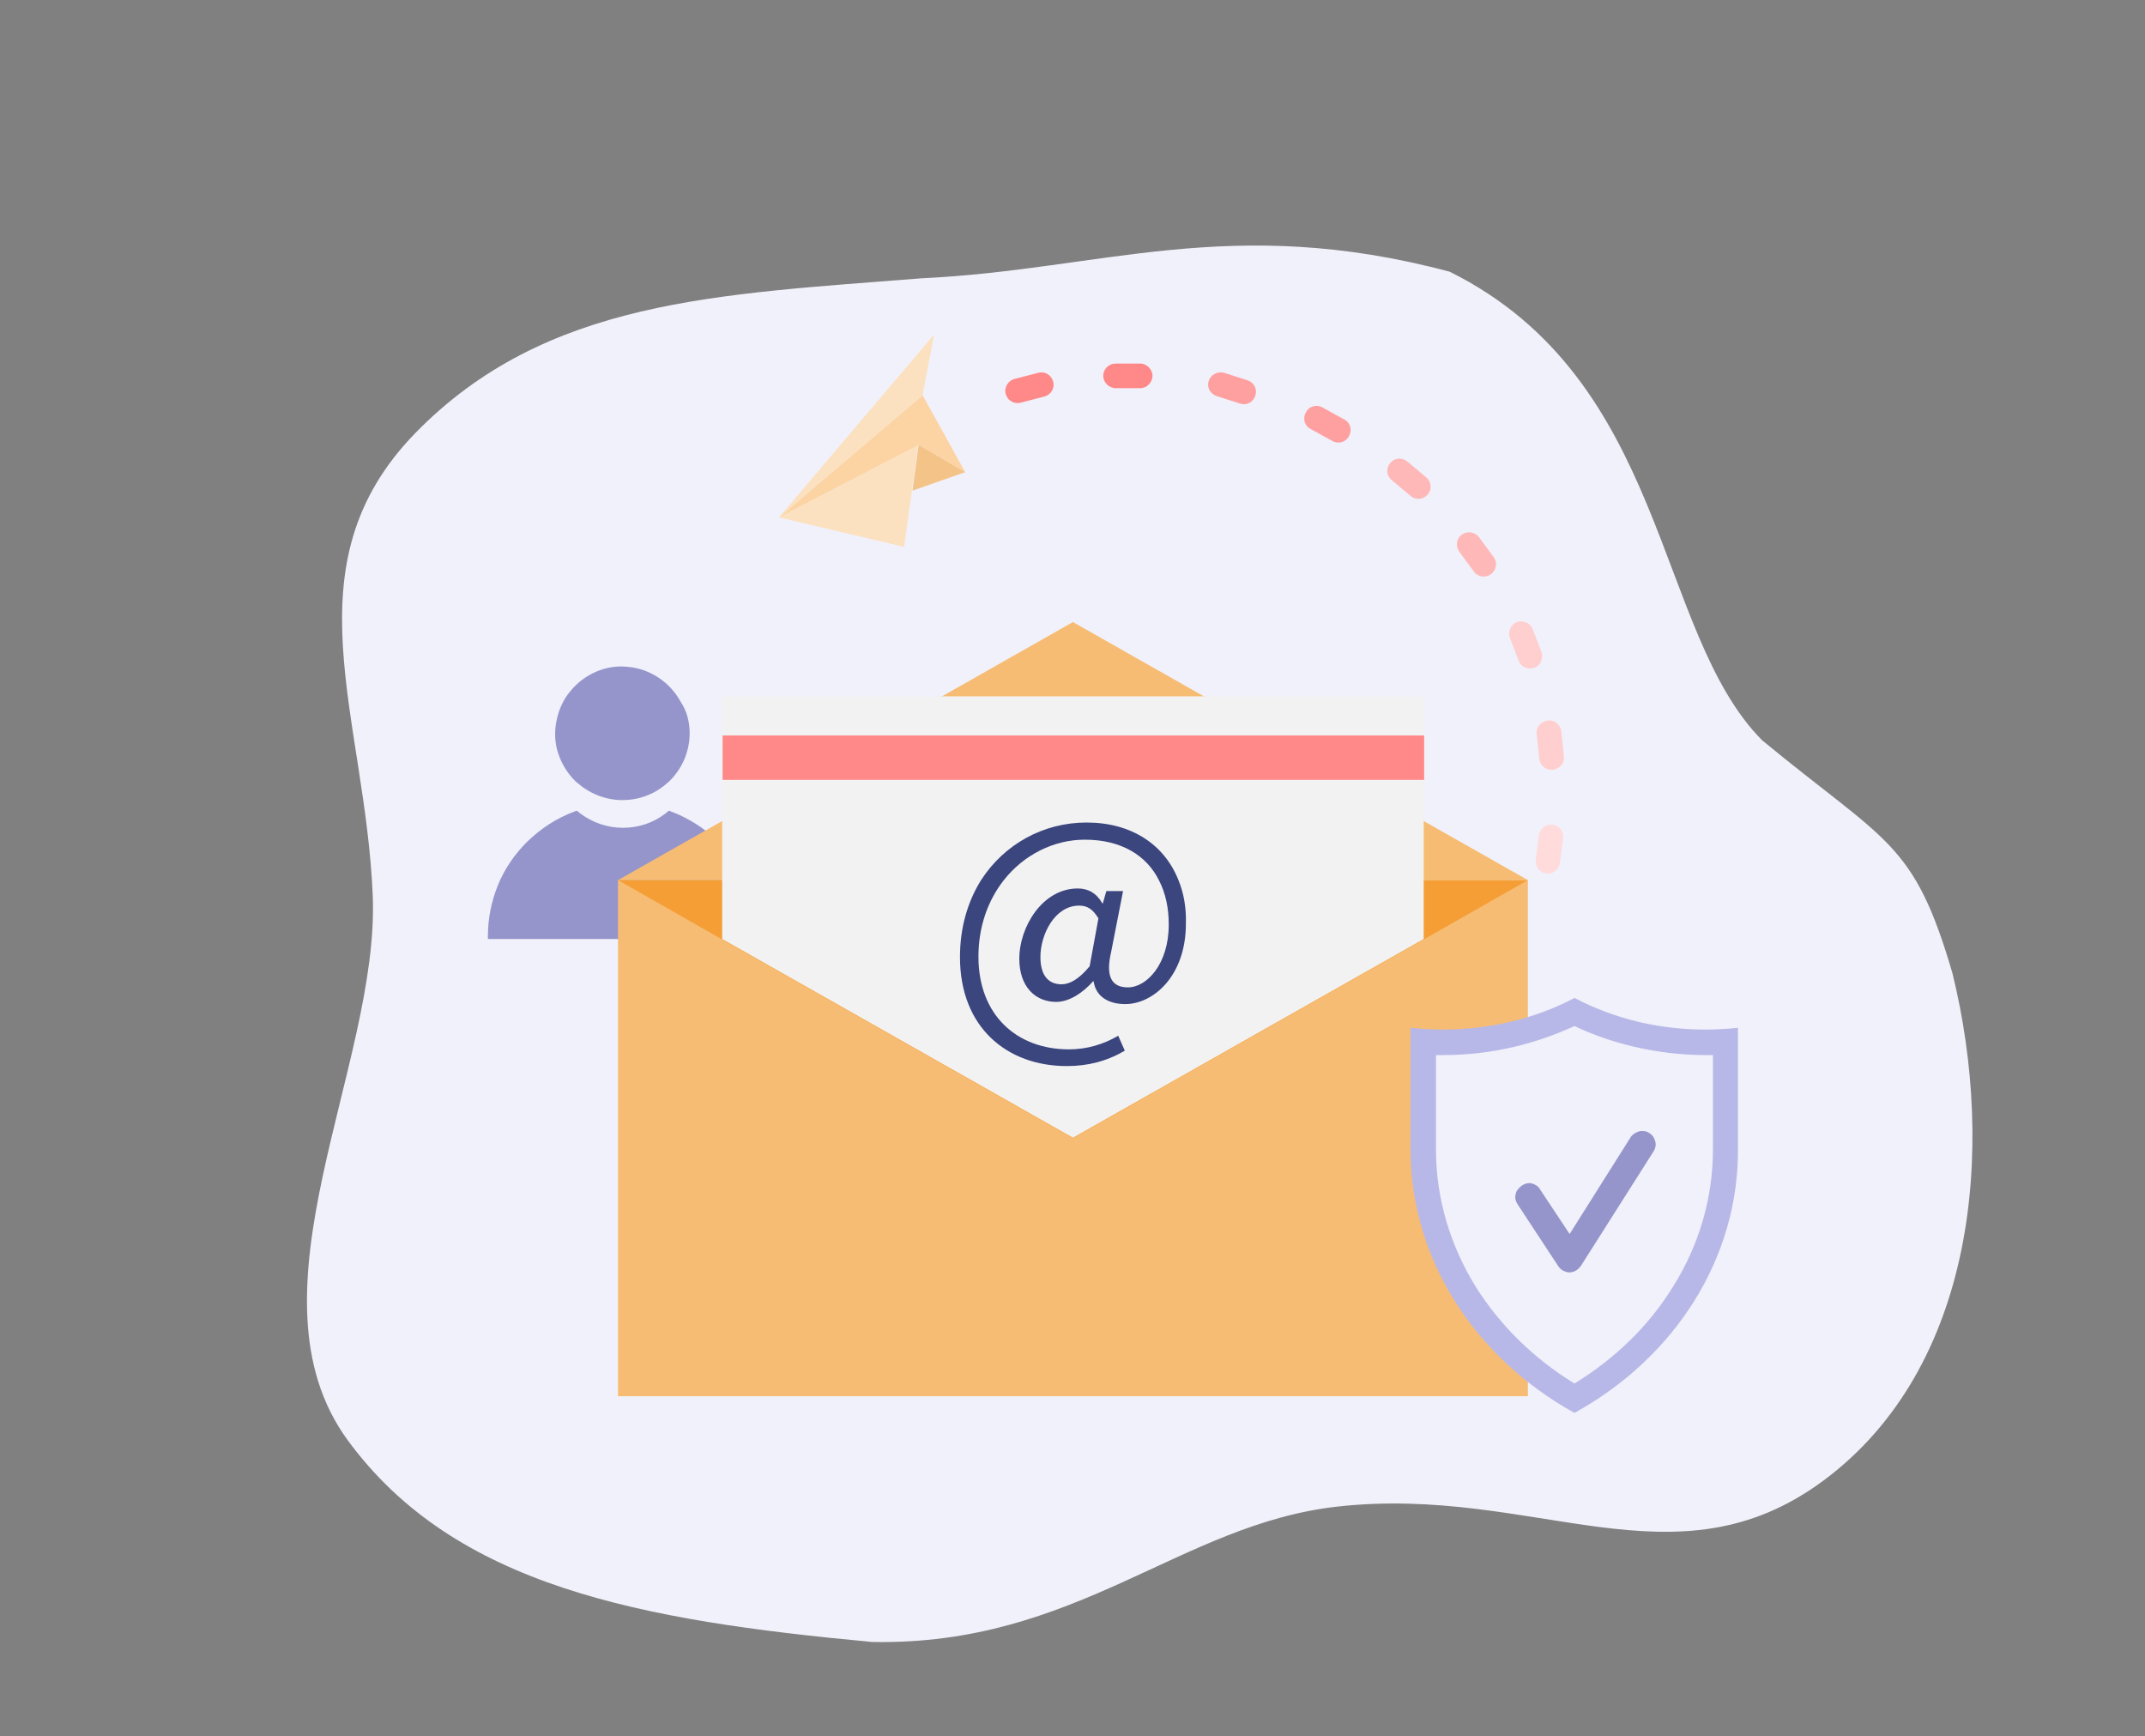 <?xml version="1.0" encoding="utf-8"?>
<!-- Generator: Adobe Illustrator 21.0.0, SVG Export Plug-In . SVG Version: 6.00 Build 0)  -->
<svg version="1.1" id="Layer_1" xmlns="http://www.w3.org/2000/svg" xmlns:xlink="http://www.w3.org/1999/xlink" x="0px" y="0px"
	 viewBox="0 0 488 394.9" style="enable-background:new 0 0 488 394.9;" xml:space="preserve">
<rect x="0" y="0" width="488" height="394.9" fill="#808080" stroke="none"/>
<style type="text/css">
	.st0{fill:#F1F1FB;}
	.st1{fill:#9595CB;}
	.st2{fill:#F6BC73;}
	.st3{fill:#F59E35;}
	.st4{fill:#F2F2F2;}
	.st5{opacity:0.9;fill:#273271;enable-background:new    ;}
	.st6{fill:#FF8888;}
	.st7{fill:#B8B8E8;}
	.st8{fill:#FFA0A0;}
	.st9{fill:#FFB8B8;}
	.st10{fill:#FFCFCF;}
	.st11{fill:#FFDBDB;}
	.st12{fill:#FCE1C0;}
	.st13{fill:#FCD4A3;}
	.st14{fill:#F4C387;}
</style>
<path class="st0" d="M84.8,203.7c-1.7-40.9-19.6-75,9.6-105.1c29.8-30.6,69-31.6,115.3-35.3c40.9-1.9,70.2-14.8,120.1-1.5
	c49.8,24.7,46.6,81.9,71.1,106.6c28.4,23.4,34.5,22.9,43.3,53c9.9,40.3,5.1,89.6-29.1,115.2c-34.1,25.5-65.8,1.1-110.8,6.1
	c-35.9,4-59.4,31.7-105.9,30.8c-52.6-4.9-94.9-12.6-119.3-45.9C54.7,294.2,86.4,242.4,84.8,203.7z"/>
<path class="st0" d="M141.6,232.3c27.7,0,50.1-22.4,50.1-50.1c0-27.7-22.4-50.1-50.1-50.1c-27.7,0-50.1,22.4-50.1,50.1
	C91.5,209.9,114,232.3,141.6,232.3z"/>
<path class="st1" d="M156.9,166.8c0,2-0.4,4-1.2,5.9c-0.8,1.9-2,3.6-3.4,5c-0.2,0.2-0.4,0.3-0.6,0.5c-2.8,2.5-6.4,3.8-10.1,3.8
	c-3.7,0-7.3-1.4-10.1-3.8c-0.2-0.2-0.4-0.3-0.6-0.5c-1.8-1.8-3.1-3.9-3.9-6.3c-0.8-2.4-0.9-4.9-0.4-7.4c0.5-2.5,1.5-4.8,3.1-6.7
	c1.6-2,3.6-3.5,5.9-4.5c2.3-1,4.8-1.4,7.3-1.1c2.5,0.2,4.9,1.1,7,2.5c2.1,1.4,3.8,3.3,5,5.5C156.3,161.8,156.9,164.3,156.9,166.8
	L156.9,166.8z"/>
<path class="st1" d="M171.5,212.9h-59.8c0-3.9,0.8-7.8,2.3-11.4c1.5-3.6,3.7-6.9,6.5-9.6c3-3,6.6-5.3,10.5-6.8
	c0.2,0.2,0.4,0.3,0.6,0.4c2.9,2.2,6.5,3.3,10.1,3.3s7.2-1.2,10.1-3.3c0.2-0.1,0.4-0.3,0.6-0.4c3.9,1.5,7.5,3.8,10.5,6.8
	c2.8,2.7,5,6,6.5,9.6C170.8,205.2,171.5,209,171.5,212.9z"/>
<path class="st1" d="M172.3,213.6H111v-0.7c0-4,0.8-7.9,2.3-11.6c1.5-3.7,3.8-7,6.6-9.8c3.1-3,6.7-5.4,10.8-6.9l0.5-0.2l0.4,0.3
	c0.2,0.1,0.3,0.3,0.5,0.4c2.7,2,6.1,3.2,9.6,3.2c3.5,0,6.9-1.1,9.6-3.2c0.2-0.1,0.4-0.3,0.5-0.4l0.4-0.3l0.5,0.2
	c4,1.5,7.7,3.9,10.8,6.9c2.8,2.8,5.1,6.1,6.6,9.8c1.5,3.7,2.3,7.6,2.3,11.6L172.3,213.6z M112.5,212.3h58.2
	c-0.1-5.7-2-11.2-5.2-15.9c-3.3-4.7-7.8-8.3-13.1-10.4l-0.2,0.2c-2.9,2.3-6.7,3.5-10.6,3.5c-3.9,0-7.7-1.2-10.6-3.5l-0.2-0.2
	c-5.3,2.1-9.9,5.7-13.1,10.4C114.5,201,112.7,206.6,112.5,212.3L112.5,212.3z"/>
<path class="st2" d="M347.6,200.2h-207v117.4h207V200.2z"/>
<path class="st3" d="M347.6,200.2l-23.7,13.5l-79.8,45.2l-79.8-45.2l-23.7-13.5H347.6z"/>
<path class="st2" d="M140.6,200.2l103.5-58.7l103.5,58.7H140.6z"/>
<path class="st4" d="M323.9,158.4v55.2l-79.8,45.2l-79.8-45.2v-55.2H323.9z"/>
<path class="st5" d="M268.1,200.2c-3.2-8.1-10.7-13.1-20.9-13.1c-9.8,0-18.7,4.9-24,13.1c-3,4.8-4.8,10.7-4.8,17.5
	c0,16.1,10.8,24.8,24.3,24.8c4.8,0,9.1-1.1,13.2-3.5l-1.5-3.4c-3.4,2-7.2,3.1-11.2,3.1c-11.8,0-20.6-7.7-20.6-21.1
	c0-6.9,2.2-12.8,5.7-17.3c4.6-5.9,11.5-9.3,18.5-9.3c8.3,0,14.1,3.6,16.9,9.3c1.5,2.9,2.2,6.3,2.2,10c0,9-5,14.3-9.3,14.3
	c-3.8,0-5.1-2.6-3.8-8.1l2.7-13.8h-3.8l-0.8,2.8h-0.1c-1.3-2.3-3.2-3.4-5.6-3.4c-8,0-13.3,8.7-13.3,16c0,6.3,3.6,9.8,8.4,9.8
	c3,0,6.1-2.1,8.4-4.7h0.1c0.5,3.5,3.4,5.2,7.2,5.2c6.3,0,13.8-6.3,13.8-18.3C269.9,206.4,269.3,203.1,268.1,200.2z M247.9,219.8
	c-2.4,2.9-4.5,4.1-6.4,4.1c-2.8,0-4.8-1.8-4.8-6.2c0-5.2,3.3-11.7,8.8-11.7c1.9,0,3.1,0.8,4.4,2.9L247.9,219.8z"/>
<path class="st6" d="M323.9,167.3H164.4v10.1h159.6V167.3z"/>
<path class="st7" d="M358.2,321.4c-23.1-12.8-37.3-35.4-37.3-59.9v-27.7c7.5,0.8,15,0.4,22.4-1.3c5.2-1.2,10.2-3,14.9-5.5
	c4.6,2.4,9.4,4.2,14.4,5.4c7.5,1.8,15.2,2.2,22.8,1.4v27.7C395.5,285.9,381.4,308.6,358.2,321.4z"/>
<path class="st0" d="M358.2,314.7c-9.2-5.6-16.9-13.2-22.4-21.9c-5.9-9.5-9.1-20.3-9.1-31.2V240c0.5,0,1,0,1.5,0
	c5.5,0,11-0.6,16.4-1.9c4.7-1.1,9.2-2.7,13.6-4.7c4.2,2,8.6,3.5,13.1,4.6c5.5,1.3,11,2,16.7,2c0.6,0,1.1,0,1.7,0v21.5
	c0,10.9-3.1,21.7-9.1,31.2C375.2,301.5,367.5,309,358.2,314.7z"/>
<path class="st1" d="M357.9,289.3c-0.6,0.2-1.3,0.2-1.9-0.1c-0.6-0.2-1.1-0.6-1.5-1.2l-9.2-14c-0.2-0.3-0.4-0.7-0.5-1.1
	c-0.1-0.4-0.1-0.8,0-1.2c0.1-0.4,0.2-0.8,0.5-1.1c0.2-0.3,0.5-0.6,0.9-0.9c0.3-0.2,0.7-0.4,1.1-0.5c0.4-0.1,0.8-0.1,1.2,0
	c0.4,0.1,0.8,0.3,1.1,0.5c0.3,0.2,0.6,0.5,0.8,0.9l6.7,10.1l14-22.2c0.5-0.6,1.2-1,2-1.2c0.8-0.1,1.6,0,2.2,0.5
	c0.7,0.4,1.1,1.1,1.3,1.9c0.2,0.8,0,1.6-0.4,2.2l-16.5,26C359.2,288.6,358.6,289.1,357.9,289.3z"/>
<path class="st6" d="M230.8,86.2l5.4-1.4c1.5-0.4,3,0.5,3.4,2l0,0c0.4,1.5-0.5,3-2,3.4l-5.4,1.4c-1.5,0.4-3-0.5-3.4-2l0,0
	C228.4,88.2,229.3,86.6,230.8,86.2z"/>
<path class="st6" d="M253.8,82.7l5.6,0c1.5,0,2.8,1.3,2.8,2.8l0,0c0,1.5-1.3,2.8-2.8,2.8l-5.6,0c-1.5,0-2.8-1.3-2.8-2.8l0,0
	C251,83.9,252.3,82.7,253.8,82.7z"/>
<path class="st8" d="M278.5,84.8l5.3,1.7c1.5,0.5,2.3,2,1.8,3.5l0,0c-0.5,1.5-2,2.3-3.5,1.8l-5.3-1.7c-1.5-0.5-2.3-2-1.8-3.5l0,0
	C275.5,85.2,277,84.4,278.5,84.8z"/>
<path class="st8" d="M300.9,92.7l4.9,2.7c1.4,0.7,1.9,2.4,1.1,3.8l0,0c-0.7,1.4-2.4,1.9-3.8,1.1l-4.9-2.7c-1.4-0.7-1.9-2.4-1.1-3.8
	l0,0C297.8,92.4,299.5,91.9,300.9,92.7z"/>
<path class="st9" d="M320.2,105l4.3,3.6c1.2,1,1.3,2.8,0.3,3.9l0,0c-1,1.2-2.8,1.3-3.9,0.3l-4.3-3.6c-1.2-1-1.3-2.8-0.3-3.9l0,0
	C317.3,104.1,319,104,320.2,105z"/>
<path class="st9" d="M336.5,122.2l3.3,4.5c0.9,1.2,0.7,3-0.6,3.9l0,0c-1.2,0.9-3,0.7-3.9-0.6l-3.3-4.5c-0.9-1.2-0.7-3,0.6-3.9l0,0
	C333.8,120.7,335.6,121,336.5,122.2z"/>
<path class="st10" d="M348.7,143.1l2,5.2c0.5,1.4-0.2,3.1-1.6,3.6l0,0c-1.4,0.5-3.1-0.2-3.6-1.6l-2-5.2c-0.5-1.4,0.2-3.1,1.6-3.6
	l0,0C346.5,141,348.1,141.7,348.7,143.1z"/>
<path class="st10" d="M355.2,166.4l0.6,5.6c0.2,1.5-0.9,2.9-2.5,3.1h0c-1.5,0.2-2.9-0.9-3.1-2.5l-0.6-5.6c-0.2-1.5,0.9-2.9,2.5-3.1
	l0,0C353.7,163.7,355,164.8,355.2,166.4z"/>
<path class="st11" d="M355.6,190.7l-0.7,5.6c-0.2,1.5-1.6,2.6-3.1,2.4l0,0c-1.5-0.2-2.6-1.6-2.4-3.1l0.7-5.6
	c0.2-1.5,1.6-2.6,3.1-2.4l0,0C354.8,187.8,355.8,189.2,355.6,190.7z"/>
<path class="st12" d="M177.2,117.7l31.7-16.5l-3.2,23.2L177.2,117.7z"/>
<path class="st13" d="M209,101.2l10.6,6.2l-9.7-17.5l-32.7,27.8L209,101.2z"/>
<path class="st14" d="M219.6,107.4l-12,4.2l1.4-10.4L219.6,107.4z"/>
<path class="st12" d="M177.2,117.7l35.3-41.6l-2.6,13.8L177.2,117.7z"/>
</svg>
